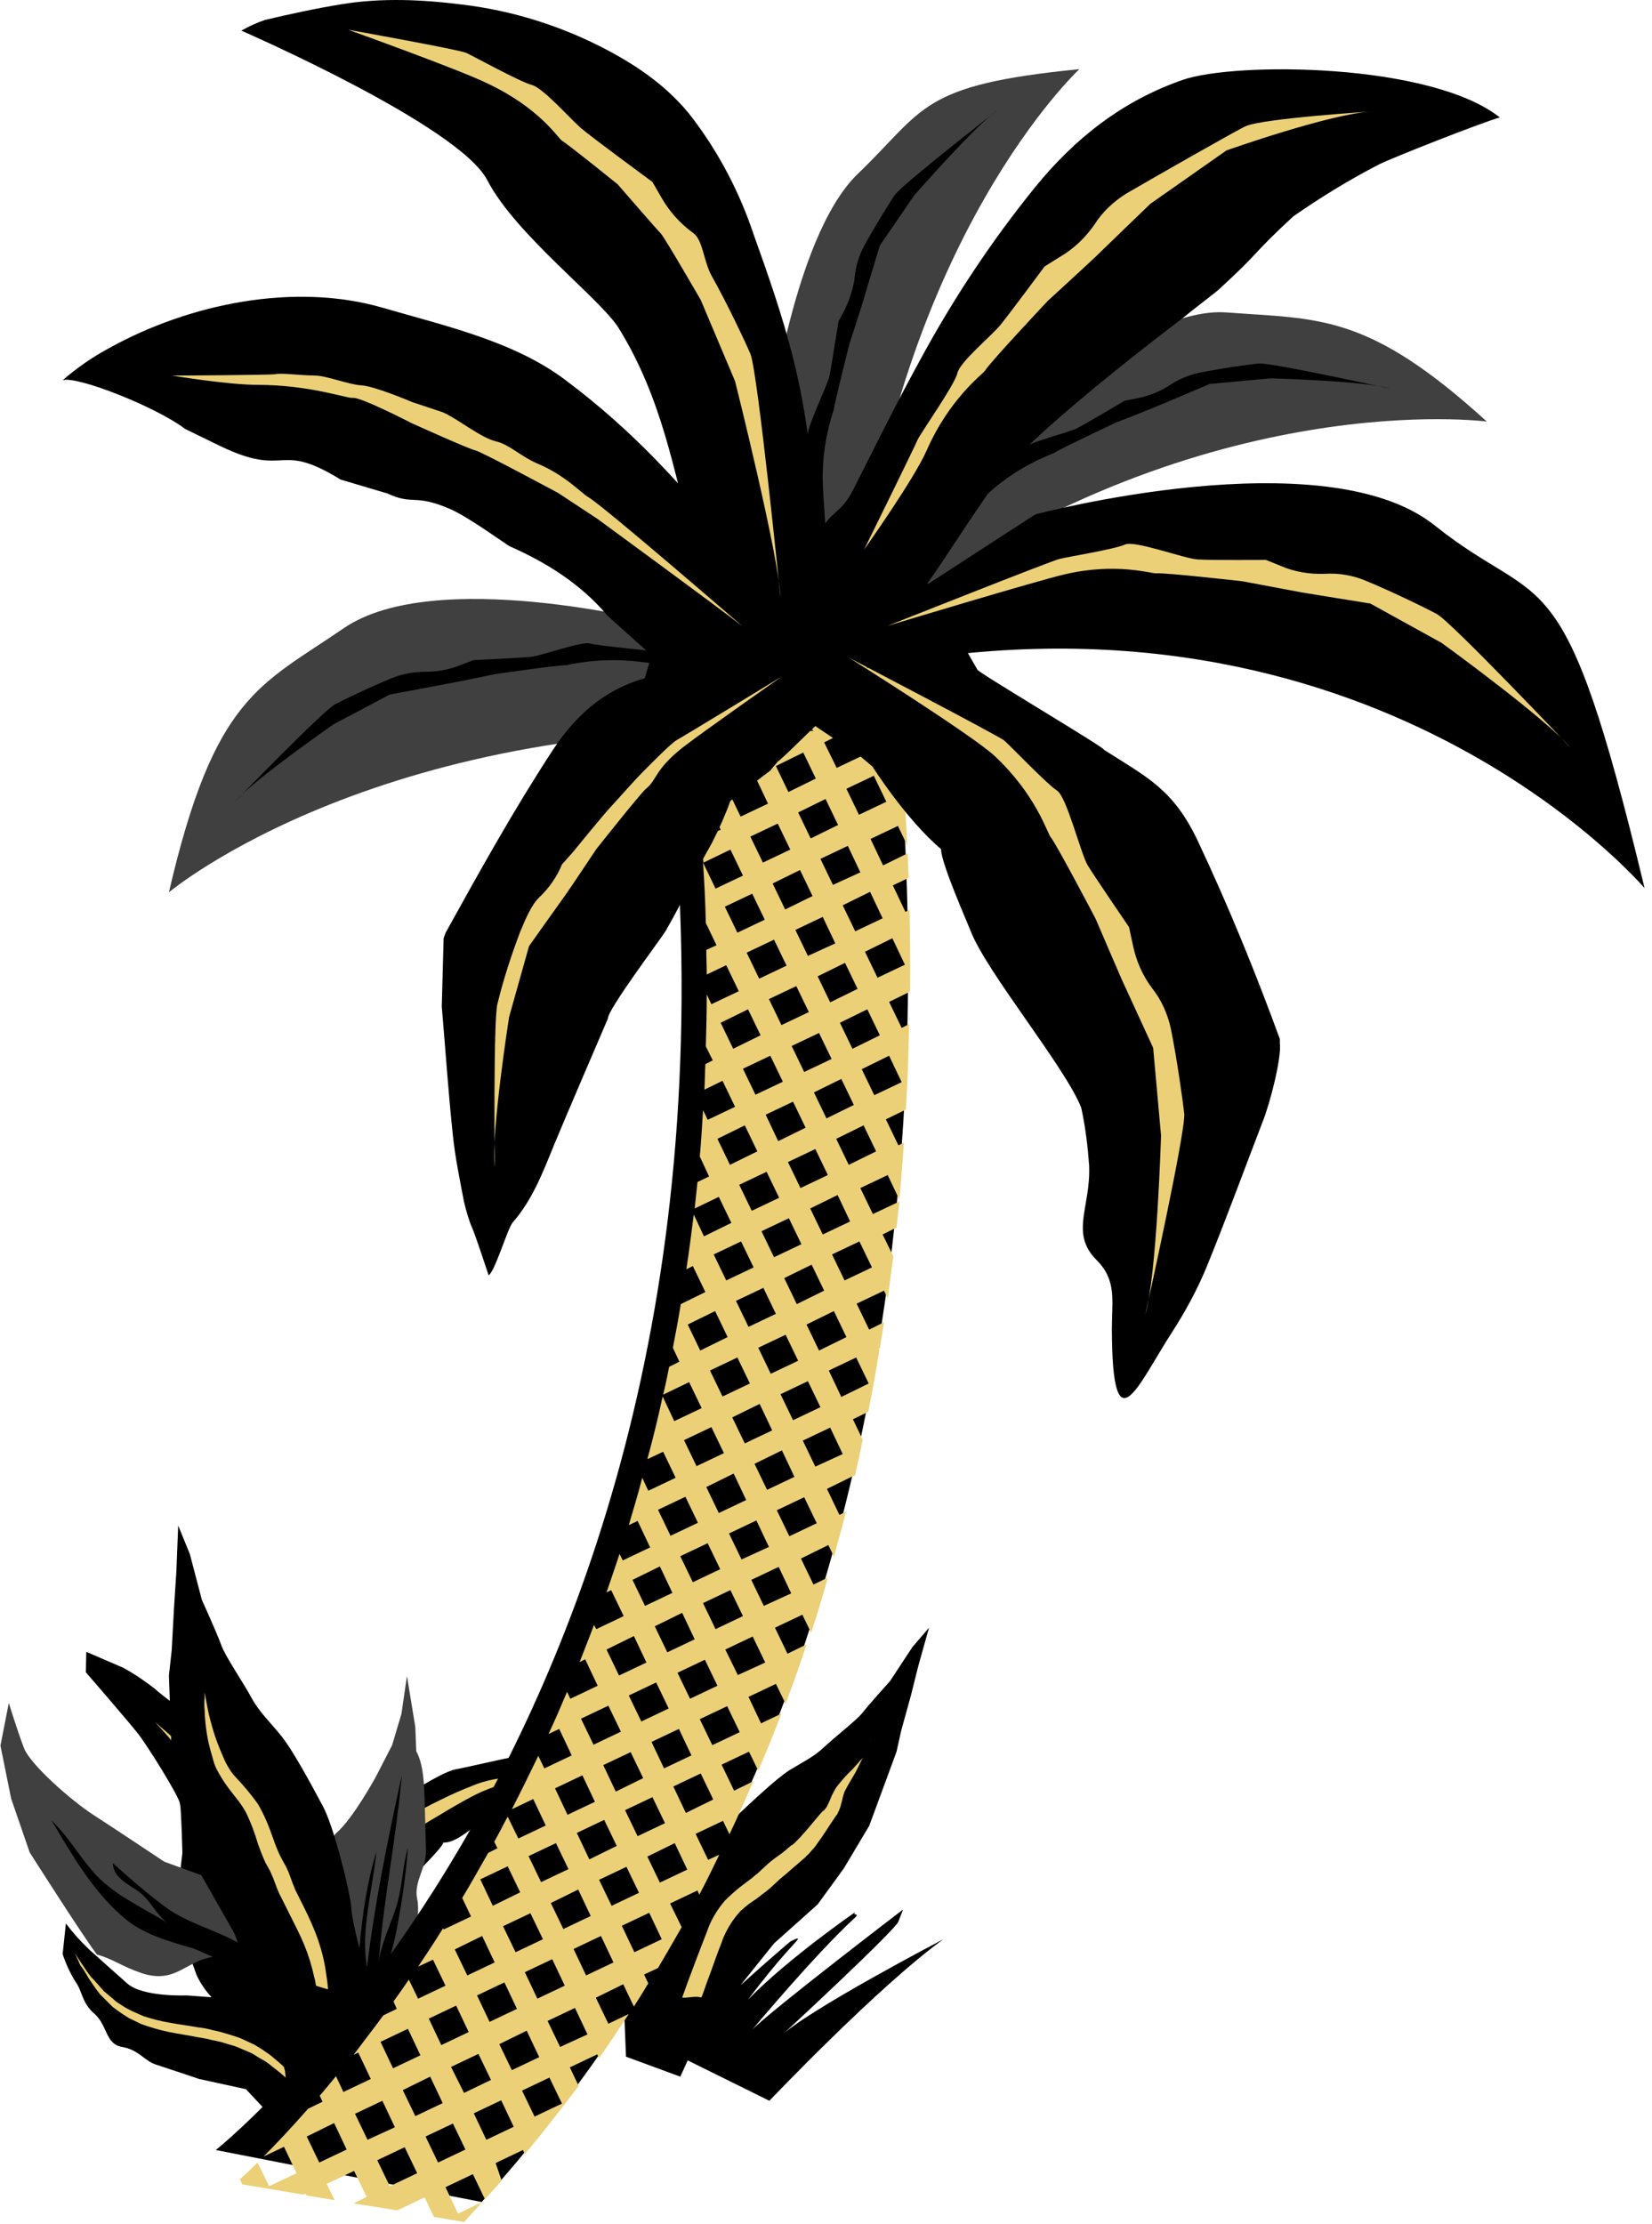 <svg xmlns="http://www.w3.org/2000/svg" width="356" height="479" viewBox="0 0 356 479">
    <g fill="none" fill-rule="evenodd">
        <g fill-rule="nonzero">
            <g>
                <path fill="#000" d="M113.2 378.097c-1.8-.1-11.3 2.3-15.1 3-3.8.7-15 8.6-17.1 9.4-2.1.8-5.7 7.4-5.7 7.4s-6.7 6.8-9 13.6c-1.6 4.8-.6 8.8.3 12-1.6-3.1-3.3-6.6-3.6-8-.4-2.8-.6-5.7-.6-8.6 0-2.6-.5-5.5-.4-7.7.1-2.2-.6-8.6-1.3-10.6-1.1-2.4-2.5-4.6-4.2-6.7-1.7-2.3-4.5-3.6-7.4-5.7-3-2.1-5.1-4.4-7.5-6.1-2.4-1.7-6.4-4.6-8.4-6.4-2.2-1.7-4.4-3.2-6.8-4.5l-7.9-3.4-.1 4.4s9.2 10.6 11.3 13.3c2.1 2.7 8.7 13.3 9 15 .3 1.7.5 10.7.5 10.7s-1.5 11.9-1.2 13.6c.3 1.7 2.8 8.6 4.3 12.7.8 1.7 1.9 3.3 3.2 4.7l-5.4-.4s-9.3.4-12.7-2.5c-3.4-3-5.5-4.9-8.3-7.4-1.8-1.7-3.5-3.6-5-5.6l-.7 6.6c.7 2.1 1.6 4.1 2.8 6 1.5 2.1 1.3 4.5 4.1 6.9 2.8 2.5 2.3 6.5 5.9 7.1 3.6.6 4.8 3 7.3 3.8 2.5.8 9.3 3.1 9.3 3.1l10.1 2.2 5.7 6.1 3.4 6.5h11.9l8.8.9 1.6-6.7 3.8-6.9 5.3-8.1s5.7-3.8 7.8-5c2.5-1.5 5.1-2.8 7.8-4 3.2-1.4 3.1-2.5 5-5.3 1.9-2.9 1.2-5 2.1-7.3.6-2 1-4 1.1-6.1l-2.1-5.8c-.9 2.2-2 4.3-3.3 6.3-1.9 2.9-3.4 5.2-5.8 8.7-2.4 3.5-11 5.3-11 5.3s-9 3-10.6 3.6c-.8.4-2.8 2.4-4.8 4.5l-.1-4 1.7-8.1c.7-5.1.4-11.5 3.3-15.8.5-.7 12-11.9 10.8-11.9 4.2.1 8-5.8 13-6.7 1.7-1.3 3.6-2.5 5.5-3.5 1.6-.7 5.5-.9 8-1.3l5-.8 6.8-3.3-12.1-2.3c0-.2-6.5-.8-8.3-.9z" transform="translate(-1202 -1051) translate(1202.1 1051)"/>
                <path fill="#EBD078" d="M19 426.097c.7 1 1.5 2.3 2.5 3.5l1.8 1.8.9.9 1.1.8c.8.6 1.6 1.1 2.4 1.6l2.7 1.3c2 .7 4 1.3 6 1.7 2 .4 4.1.7 6.1 1.1 1 .2 2 .3 3 .6 1 .2 2 .4 2.9.7.9.3 1.9.5 2.8.9l2.6 1.1c.9.4 1.6 1 2.4 1.4.8.4 1.5.9 2.2 1.5 1.3 1 2.6 2 3.8 3.2l3 3c.8 1 1.5 1.8 2.1 2.5l1.8 2.2-1.5-2.4c-.5-.8-1.1-1.7-1.8-2.8-.7-1.1-1.7-2.2-2.7-3.4-1.1-1.3-2.4-2.5-3.7-3.6-.7-.6-1.4-1.2-2.2-1.7-.8-.6-1.7-1.1-2.5-1.6l-2.8-1.3c-1-.4-2-.7-3-1-1-.3-2-.6-3.1-.8-1-.3-2.1-.5-3.1-.6-2.1-.4-4.1-.6-6.1-1-1.9-.3-3.8-.8-5.7-1.4l-2.5-1.1c-.8-.4-1.6-.8-2.3-1.3l-1.1-.7-.9-.8-1.8-1.5c-1-1.1-1.9-2.2-2.8-3.1-.7-.9-1.3-1.8-1.9-2.7l-1.6-2.4s.5.9 1.2 2.6c.7.9 1.3 1.9 1.8 2.8zM111.5 419.797c-.6.8-1.3 1.8-2 2.9-.7 1-1.8 2-2.8 3.1-1.1 1-2.3 2-3.5 2.9-1.3 1-2.7 1.9-4.1 2.7-1.5.8-3 1.7-4.5 2.5s-3.1 1.7-4.6 2.6c-.7.5-1.5.9-2.2 1.5l-2 1.6c-1.2 1.1-2.3 2.4-3.1 3.8-.8 1.2-1.4 2.6-1.8 4-.3 1.2-.5 2.4-.7 3.6-.1.4-.1.7-.1 1.1l.7-.4c0-.2.1-.4.2-.6.3-1 .6-2.2 1.1-3.3.5-1.3 1.2-2.4 2-3.5.9-1.2 1.9-2.3 3-3.3l1.9-1.4 2.1-1.3c1.4-.8 3-1.6 4.5-2.5 1.5-.8 3.1-1.7 4.6-2.6 1.5-.9 2.9-1.9 4.2-3 1.3-1 2.4-2.1 3.5-3.3 1-1.2 1.8-2.4 2.6-3.5s1.2-2.3 1.7-3.2c.5-.9.7-1.9 1-2.6.5-1.5.8-2.3.8-2.3l-1.2 2.1c-.3.7-.7 1.5-1.3 2.4zM76.2 453.497s-.2-1.5-.7-4.1c-.4-2.6-1-6.3-1.4-10.8-.6-5.1-.8-10.2-.6-15.3 0-2.7.6-5.4 1.8-7.9 1.3-2.7 2.5-5.4 3.8-8.1 1.2-2.6 2.7-5.1 4.4-7.4 1.7-2.2 3.7-4.1 5.9-5.7 2.2-1.6 4.6-2.8 6.8-4.2 2.2-1.3 4.3-2.5 6.3-3.5 1.8-.9 3.7-1.6 5.7-2.2 1.7-.5 3.3-1 4.6-1.2 2.6-.6 4.1-.8 4.1-.8-1.4-.1-2.8 0-4.2.1-1.3.1-2.9.3-4.8.6-2.1.3-4.2.8-6.1 1.6-2.3.9-4.6 1.9-6.8 3-2.5 1.2-5 2.5-7.3 4-2.6 1.7-4.9 3.7-6.8 6.2-1.9 2.5-3.5 5.2-4.8 8-1.2 2.9-2.5 5.3-3.7 8.3-.6 1.5-1 3-1.3 4.5-.1.4-.1.8-.2 1.2l-.1 1.1c0 .7-.1 1.5-.1 2.2.1 5.2.7 10.5 1.7 15.6.9 5.1 2.2 10 3.8 14.8zM42.5 382.597c1.4 2 2.6 4 3.7 6.1 1.2 2.4 2.3 4.8 3.2 7.3l.4.9.3 1c.2.7.3 1.3.4 2 .2 1.4.3 2.8.5 4.3.1 1.5.4 3.1.7 4.6.3 1.5.7 2.9 1.2 4.4.5 1.5 1 2.9 1.3 4.3l.5 2.1c.2.8.4 1.5.6 2.2 1 2.8 2.3 5.5 3.6 8.1.3.6.6 1.2.9 1.9l.4.9.3 1c.4 1.2.7 2.4 1.1 3.7.4 1.3.8 2.5 1.4 3.7.6 1.1 1.3 2.1 2 3.1 1.3 1.8 2.5 3.6 3.7 5 1 1.2 2.1 2.4 3.3 3.5.7.7 1.5 1.4 2.3 2l.1.1.1-.1-.1-.1c-.5-.5-1.2-1.3-2-2.3-1-1.2-1.9-2.5-2.8-3.8-1-1.5-2-3.3-3.1-5.3-.6-1-1.2-2-1.6-3-.4-1.1-.8-2.2-1-3.4-.3-1.2-.5-2.6-.9-4l-.3-1-.4-1c-.3-.7-.5-1.3-.8-2-1.1-2.6-2.5-5.2-3.3-7.8l-.6-2.1-.5-2.2c-.3-1.5-.9-3-1.3-4.4-.5-1.4-.9-2.8-1.2-4.2-.3-1.4-.5-2.8-.7-4.2-.2-1.5-.3-3-.7-4.5-.2-.7-.4-1.6-.6-2.2l-.3-1-.4-1.1c-1-2.6-2.3-5-3.7-7.4-1.3-2.1-2.7-4.1-4.2-6.1-1.3-1.6-2.7-3.2-4.1-4.7-1.3-1.3-2.5-2.4-3.5-3.3-1-.9-1.8-1.5-2.3-2l-.8-.7 2.8 3.1c2.2 2.7 4.4 5.6 6.4 8.6z" transform="translate(-1202 -1051) translate(1202.1 1051)"/>
                <path fill="#404040" d="M264.2 67.297c20 1.5 30.4.1 56.1 23.5 0 0-60-7.9-125.3 38.6v-9.2l14.1-22.2s35.1-32.2 55.1-30.7z" transform="translate(-1202 -1051) translate(1202.1 1051)"/>
                <path fill="#000" d="M193.5 413.897l1-2.6s-28.8 22-32.5 25.9c0 0 13.5-16.2 22.2-24.2 1.1-1-.9-.3.1-1.2 0 0-14.3 9.8-23.2 18.9 2.7-3.6 6-7.7 9-11 1.5-1.7 3-3 .1-1.5 0 0-5.1 4.3-10.7 9.4l.7-.9 6.5-8.1 9.4-8.4 5.6-7.7 5.5-9.2 3.4-9.2 2.5-6.8 1-4.5 2.1-7.6 1.6-6.4 2.3-8.2-3.6 4.2-4.8 7.3s-4.7 5.2-6 6.9c-1.3 1.6-6.2 5.4-8.3 7.4-2.1 2-4.6 3.2-7.4 4.9-2.8 1.8-8.1 6.8-11.3 9.8-3.2 3 0 0-2.7 1.8s-7.2 12-8.1 14.5c-.9 2.5-5.5 9.2-5.5 9.2l-8.2 11.5.6 14.9 11.7 4.3 1.6-3.5 17.6 8.7s23.5-24.7 37.5-34.8c0 0-29.5 15.4-35.2 21 0 .1 24.9-23 25.5-24.8z" transform="translate(-1202 -1051) translate(1202.1 1051)"/>
                <path fill="#EBD078" d="M151.3 431.197c.8-1.7 4.3-11.7 5-13.3.8-1.9 2-3.7 3.5-5.3.8-.7 1.6-1.4 2.5-2 1-.7 2-1.4 3.1-2.3.5-.4 1.1-.9 1.6-1.4l1.4-1.3c1-.9 1.8-1.5 2.7-2.3.9-.8 1.9-1.6 2.9-2.6.3-.2.4-.4.8-.7l.6-.7c.4-.5.9-1.1 1.2-1.6 1.5-2.1 2.6-4 3.8-5.6l.1-.2.1-.1.1-.2.2-.3c.2-.3.4-.7.5-1.1.2-.6.4-1.1.5-1.7.1-.8.4-1.7.7-2.5.8-1.5 1.7-3 2.4-4.3.7-1.2 1.3-2.4 1.8-3.7.3-.8.6-1.7.7-2.5l.1-.9-.5.8c-.4.7-.9 1.4-1.4 2.1-.7.8-1.5 1.8-2.6 2.9-1.3 1.3-2.4 2.6-3.5 4-1.3 2-1.7 4.2-2.7 5-1.6 1.7-3 3.6-4.4 5.2l-1.1 1.1-.6.6-.6.5c-.8.7-1.8 1.4-2.7 2.1-1 .7-2.2 1.7-3.1 2.5l-1.4 1.3c-.4.3-.8.7-1.3 1.1-.9.7-1.9 1.4-2.9 2.2-1.2.9-2.2 1.8-3.2 2.9-1.8 2.1-3.1 4.4-4 7-.5 1.4-5.1 13.5-5.5 14.8 1.2 1 3.9-.5 5.2.5z" transform="translate(-1202 -1051) translate(1202.1 1051)"/>
                <path fill="#000" d="M151.3 431.197l.7.3c.2-.5.6-1.4 1-2.6.7-1.8 1.5-4.2 2.3-6.3.4-1 .7-2 1-2.8.3-.8.5-1.4.6-1.6.8-1.9 1.9-3.6 3.3-5.1l-.5-.5.5.5c.8-.7 1.6-1.3 2.4-2l-.4-.6.4.6c1-.7 2-1.5 3.1-2.3.5-.4 1.1-.9 1.6-1.4l-.5-.5.5.5 1.4-1.3c1-.9 1.7-1.5 2.6-2.3.9-.8 1.9-1.6 3-2.6l-.5-.5.5.5c.2-.2.5-.4.8-.8l.6-.7c.4-.5.9-1.1 1.3-1.6l-.6-.4.6.4c1.6-2.1 2.6-4.1 3.8-5.6l-.6-.4.6.4.1-.2.1-.1.1-.2.2-.4c.2-.3.4-.7.5-1.1l.6-1.8c.1-.8.4-1.6.6-2.3l-.7-.2.6.3c.7-1.5 1.7-2.9 2.4-4.3l-.6-.3.6.4c.7-1.2 1.3-2.5 1.8-3.8.3-.9.6-1.8.7-2.7l.1-.9-1.3-.5-.5.8c-.4.7-.8 1.4-1.3 2-.6.8-1.5 1.8-2.5 2.9l.5.5-.5-.5c-1.3 1.3-2.5 2.6-3.6 4.1-.7 1.1-1.2 2.2-1.6 3.1-.2.4-.4.8-.5 1.1-.2.3-.3.5-.5.6-1.6 1.7-3 3.6-4.5 5.2-.4.4-.6.7-1.1 1.1l.5.5-.5-.5-.6.6-.5.5c-.8.7-1.7 1.4-2.7 2.1-1 .7-2.2 1.7-3.1 2.5l.5.5-.5-.5-1.4 1.3c-.3.3-.8.7-1.2 1l.5.6-.4-.6c-.9.7-1.9 1.4-2.9 2.2-1.2.9-2.3 1.9-3.3 2.9-1.8 2.1-3.2 4.6-4.1 7.2l.7.2-.7-.3c-.3.7-1.5 4.1-2.8 7.4-.6 1.7-1.3 3.4-1.8 4.7-.2.7-.5 1.3-.6 1.7-.2.5-.3.8-.3 1l-.1.5.4.3c.6.4 1.2.5 1.8.5.9 0 1.9-.2 2.6-.2.4 0 .7.1.9.2l.7.5.4-.8-.7-.1.4-.6c-.5-.4-1.2-.5-1.8-.5-.9 0-1.9.2-2.6.2-.4 0-.8-.1-.9-.2l-.4.6.7.2c0-.1.1-.4.3-.9 1.1-3.2 4.7-12.6 5.2-13.8.8-2.5 2.2-4.8 3.9-6.8l-.5-.5.5.5c1-1 2-1.9 3.1-2.8 1-.8 2-1.5 2.9-2.2.4-.4.9-.7 1.3-1.1l-.5-.5.5.5 1.4-1.3c.8-.8 2-1.7 3-2.4s1.9-1.5 2.7-2.2l-.5-.5.5.6.6-.5.7-.7c.4-.4.7-.7 1.1-1.2l-.5-.5.5.5c1.5-1.6 2.9-3.5 4.4-5.1l-.5-.5.5.6c.3-.3.6-.6.8-1 .3-.6.6-1.2.9-2 .3-.7.7-1.4 1.1-2.1l-.6-.4.6.4c1.1-1.4 2.2-2.7 3.5-3.9 1-1.1 1.9-2.1 2.6-3 .5-.7 1-1.4 1.5-2.2l-.6-.4.6.4.5-.8-.6-.4-.7-.1-.1.9.7.1-.7-.1c-.1.8-.4 1.6-.7 2.4-.5 1.2-1.1 2.4-1.7 3.6-.7 1.3-1.7 2.8-2.5 4.4-.3.8-.5 1.7-.7 2.6l.7.1-.7-.2c-.1.5-.3 1.1-.5 1.6l.7.3-.7-.3c-.2.3-.3.7-.5 1l.6.3-.6-.4-.2.3-.1.1-.1.2c-1.2 1.7-2.3 3.6-3.8 5.6-.3.5-.8 1.1-1.2 1.5l-.6.7.5.5-.5-.5c-.3.3-.5.4-.7.7-1 .9-2 1.7-2.9 2.5-.9.8-1.6 1.4-2.7 2.3l-1.4 1.3c-.5.5-1 .9-1.5 1.3-1.1.8-2 1.6-3 2.2-.9.6-1.7 1.3-2.5 2-1.5 1.6-2.7 3.5-3.6 5.5-.2.4-.5 1.4-1 2.6-.7 1.8-1.5 4.2-2.3 6.3-.4 1-.7 2-1 2.8-.3.8-.5 1.4-.7 1.7l.4.7.4-.6-.4.6z" transform="translate(-1202 -1051) translate(1202.1 1051)"/>
                <path fill="#404040" d="M74.3 406.597s-5.4-8.6-1.9-11.8c3.6-3.1 8.5-12.1 8.5-12.1l3.5-6.8 2-6.7 1.2-8.2 1.8 11 .2 5.2c1.6 2.9 1.7 7.4 1.8 10.3l.3 11.1c.1 3.7-2.7 6.8-1.9 10.4.8 3.7-1.1 10.4-1.1 10.4l-4.2 11.9-8.1-1.5v-1.1c.7-2.2-2.1-22.1-2.1-22.1zm-68-7.6s11.9 18.7 14.5 22c3.6 1 5 2.4 9.6 4 8.8 2.9 10.2-5 19.4-3.4 2.7.4 5.4 1.1 7.9 2l-5.5-12.3-7-6.7-9.9-3.6s-10.5-7-15.3-10.1c-4.8-3.1-13.5-10.8-14.9-14.3-1.4-3.6-3.3-9.8-3.3-9.8l-1.8 9.2 2.3 11.4 4 11.6z" transform="translate(-1202 -1051) translate(1202.1 1051)"/>
                <path fill="#000" d="M85.3 410.697c-1.2 3.8-3.4 8.2-3.8 12.1 1-13.5 3.8-26.8 5-40.5-3 13.8-5.8 27.3-7.5 41.3-1.5-7.4 1.3-17.1 2-24.7-3.9 12.6-4 27.3-5 40.6l3.5-1.7c1.5-8 4.7-15.3 6.1-23.3 1-5.5 1.8-10.8 2.2-16.5-1.2 4.1-1.2 8.6-2.5 12.7zM24.2 401.297c.2 3.6 4 4.7 6.3 6.7 2.1 1.9 3.2 4.5 5.4 6.1-5.5-3.3-11.9-6.2-16-11-3.2-3.7-5.3-7.5-8.9-11 4.3 7.2 8.7 15 15.4 20.8 4.2 3.7 9.7 5.2 14.9 6.7 2.9.9 12 6.4 12.3 1.5l.4-.7c-4.8-4.1-12.9-5.5-18.4-9.6-3.7-2.7-7.7-6.2-11.4-9.5z" transform="translate(-1202 -1051) translate(1202.1 1051)"/>
                <path fill="#000" d="M69.4 388.897c-2.4-4.5-6.5-12.1-8.9-15-2.4-3-4.8-5.2-6.4-8.2-1.6-3-5.7-9-6.5-11.3-.8-2.3-4.2-9.8-4.2-9.8l-2.6-9.9-2.5-6.1-.4 10-.5 7.7-.5 9.2-.6 5.4.3 8.4.4 11.5 2.7 12.2 3.4 10.6 7.3 12.8 4.2 11.4 5 12.1 1.7 6.1 1.1 9.9 14.6-.5 1.6-22.3-.3-10s-2.6-9.1-2.7-12.2c-.2-3.1-3.7-17.5-6.2-22z" transform="translate(-1202 -1051) translate(1202.1 1051)"/>
                <path fill="#EBD078" d="M45.6 378.197c-1-3.2-1.5-6.5-1.6-9.8-.1-.9-.1-1.8 0-2.8v-1s.1.3.2 1 .3 1.5.5 2.7c.7 3.2 1.6 6.2 2.9 9.2.4.9.8 2 1.3 2.8.5.9 1.1 1.8 1.8 2.5 1.7 1.8 3.3 3.7 4.8 5.8 1.4 2.4 2.4 4.9 3.3 7.5.4 1.2.9 2.4 1.4 3.5l.9 1.7c.4.6.7 1.3 1 2l.7 1.9c.2.6.5 1.2.7 1.8l1.8 3.6c1.2 2.4 2.3 4.8 3.2 7.4.8 2.4 1.4 4.8 1.7 7.3.2 1.1.3 2.1.4 3.2-1-.3-1.8-.5-2.6-.8-.1-.6-.2-1.2-.4-1.9-.5-2.3-1.2-4.6-2.1-6.8-.9-2.2-2.1-4.5-3.3-6.9l-1.8-3.6c-.3-.5-.6-1.3-.9-2l-.7-1.9c-.2-.5-.5-1.1-.7-1.6l-1-1.8c-.6-1.3-1.1-2.6-1.6-4-.7-2.4-1.6-4.8-2.7-7-1.1-2-2.8-3.8-4.2-5.8-.7-1-1.3-2-1.9-3.1-.6-1.1-.8-2-1.1-3.1z" transform="translate(-1202 -1051) translate(1202.1 1051)"/>
                <path fill="#000" d="M185.9 137.297h-45.3c35.6 223-94.2 325.8-94.2 325.8l57.3 11.2c109.2-120.5 93.1-284.2 88-334.8l-5.8-2.2" transform="translate(-1202 -1051) translate(1202.1 1051)"/>
                <path fill="#EBD078" d="M106.7 465.897l5.9-2.8.4.9c4-4.8 7.9-9.8 11.6-14.7l-1.9-4 5.9-2.8.4.8c2.2-3.1 4.3-6.3 6.4-9.5l-4.4 2.1-2.7-5.6 5.9-2.9 2.3 4.8c1.1-1.7 2.1-3.3 3.1-5l-.9-1.9 3-1.4c1.7-2.9 3.4-5.8 5.1-8.8l-2.5-5.1 5.9-2.8.4.9c1.5-2.8 2.9-5.7 4.3-8.6l-2.4 1.1-2.7-5.6 5.9-2.8 1.4 2.9c1.8-3.8 3.5-7.6 5.1-11.4l-4.1 2-2.7-5.6 5.9-2.8 2 4.1c.9-2.1 1.7-4.1 2.6-6.2.8-2 1.6-4.1 2.4-6.1l-4.4 2.1-2.7-5.7 5.9-2.8 2.1 4.3c1.6-4.3 3.1-8.5 4.5-12.8l-4.1 2-2.7-5.6 5.9-2.8 1.9 3.9c1.3-4 2.5-7.9 3.6-11.9l-3.1 1.5-2.7-5.6 5.9-2.9 1.2 2.5c.9-3.2 1.8-6.5 2.6-9.7l-1.4.7-2.7-5.6 5.9-2.9.1.2c.6-2.6 1.2-5.3 1.7-7.9l-2.1-4.4 3.3-1.6c.9-4.5 1.7-8.9 2.4-13.3l-.1-.3.2-.1c.3-1.9.6-3.8.9-5.6l-3.2 1.6-2.7-5.6 5.9-2.8.8 1.7c.4-3.1.8-6.1 1.2-9.1l-2.3-4.7 3-1.5c.2-1.9.4-3.8.6-5.6l-5.7 2.7-2.7-5.6 5.9-2.8 2.5 5.3c.4-4.2.7-8.3 1-12.3l-1.2.6-2.7-5.6 4.3-2.1c.4-6.3.6-12.4.7-18.4l-1.6.8-2.7-5.6 4.5-2.2c.1-6.1 0-12-.1-17.6l-.9.4-2.7-5.7 3.4-1.6c-.1-1.8-.1-3.5-.2-5.3l-5.3 2.6-2.7-5.7 5.9-2.8 2 4.2c-.2-4.6-.5-9-.8-13.1l-1.6-3.3 1.3-.6c-.1-1.8-.3-3.5-.4-5.2l-3 1.4-2.7-5.7 5-2.4c-.5-5.6-1.1-10.4-1.6-14.5-.3-2.1-3-4-7.1-5.7l2.6 5.5-5.9 2.9-2.7-5.7 5.7-2.8c-1.9-.8-4.1-1.5-6.5-2.2l-1.3.6-.5-1.1c-2-.5-4.1-1.1-6.3-1.5l2.3 4.8-5.9 2.8-2.7-5.6 4.9-2.3c-4.4-.9-8.9-1.7-12.8-2.4l1.4 2.8-5.9 2.8-2.7-5.6 1.8-.9c-3.9-.5-6.4-.8-6.4-.8.4 2 .8 4 1.1 6l1.7 3.5-1 .5c.3 1.6.5 3.1.8 4.7l2.3-1.1 2.7 5.6-4 1.9c.3 1.7.5 3.3.7 5l5.3-2.6 2.7 5.6-5.9 2.8-1.9-4c.7 5.2 1.3 10.3 1.8 15.4l.4.8-.3.1c.2 1.8.4 3.7.5 5.5l2-.9 2.7 5.6-4.1 2c.1 1.7.2 3.4.4 5.1l5.8-2.8 2.7 5.6-5.9 2.8-2.7-5.6c.3 4.4.5 8.7.6 13l2.3 4.8-2.2 1c0 1.8.1 3.6.1 5.3l4.2-2 2.7 5.6-5.9 2.8-1-2.1c0 3.8-.1 7.5-.2 11.2l1.5 3-1.6.8c-.1 1.8-.1 3.7-.2 5.5l3.9-1.9 2.7 5.6-5.9 2.8-1-2.1c-.2 3.4-.4 6.7-.7 10l2 4.3-2.5 1.2-.6 5.7 5.2-2.5 2.7 5.6-5.9 2.9-2.2-4.7c-.5 4-1 7.9-1.6 11.8l1.4-.7 2.7 5.6-5.3 2.6c-.5 3.2-1.1 6.3-1.7 9.4l1.4 3-2.2 1.1c-.4 2-.8 4-1.3 6l5.6-2.7 2.7 5.6-5.9 2.8-2.5-5.3c-1 4.6-2.1 9.1-3.3 13.5l3.4-1.6 2.7 5.6-5.9 2.8-1.3-2.8c-.9 3.5-1.9 6.8-2.9 10.2l1.9-.9 2.7 5.7-5.9 2.8-.7-1.4c-.9 2.8-1.9 5.6-2.8 8.3l1-.5 2.7 5.6-5.9 2.8-.5-.9c-1 2.7-2.1 5.4-3.1 8l1.2-.6 2.7 5.7-5.9 2.8-.7-1.5c-1.3 3.1-2.6 6.1-4 9.1l2.3-1.1 2.7 5.7-5.9 2.8-1.3-2.7c-1.9 3.9-3.8 7.8-5.7 11.5l4.6-2.2 2.7 5.7-5.9 2.8-2.3-4.7c-1 1.8-1.9 3.7-2.9 5.4l.7 1.4-2 1c-1.9 3.3-3.7 6.6-5.6 9.7l1.9 4-5.9 2.8-.1-.3c-1.8 2.9-3.6 5.6-5.4 8.3l3.2-1.5 2.7 5.6-5.9 2.8-2-4.1c-1.1 1.6-2.2 3.2-3.3 4.7l.7 1.6-2.9 1.4c-2.2 3-4.4 5.8-6.4 8.5l1-.5 2.7 5.7-5.9 2.8-1.6-3.4c-1.2 1.5-2.4 2.9-3.5 4.2l.6 1.3-3.1 1.5c-3.8 4.3-7.1 7.8-9.6 10.3l4.4-2.1 2.7 5.7-5.9 2.8-2.5-5.1c-1.7 1.7-3 2.9-3.8 3.6l.5 1.1 13.2 2.2.5-.2.2.4 6 1-1.7-3.5 5.9-2.8 2.7 5.6-2.8 1.4 9.4 1.5 5.9-2.8 2 4.2 6.5 1.1c1.3-1.4 2.6-2.8 3.9-4.3l-5.2 2.5-2.7-5.7 5.9-2.8 2.6 5.4c1.2-1.3 2.4-2.7 3.6-4l-1.3-3.8zm8.4-10l-2.7-5.6 5.9-2.8 2.7 5.6-5.9 2.8zm-9.7-20.4l-2.7-5.7 5.9-2.8 2.7 5.7-5.9 2.8zm.3 12.5l-5.8 2.8-2.8-5.6 5.9-2.8 2.7 5.6zm67.3-285.9l2.7 5.6-5.9 2.9-2.7-5.6 5.9-2.9zm-8-1.5l-2.7-5.6 5.9-2.8 2.7 5.7-5.9 2.7zm12.8 11.5l2.7 5.6-5.9 2.9-2.7-5.6 5.9-2.9zm-.3-12.2l5.9-2.9 2.7 5.6-5.9 2.8-2.7-5.5zm-40.2 235.6l-2.7-5.6 5.9-2.8 2.7 5.6-5.9 2.8zm.3 12.2l-5.9 2.8-2.7-5.6 5.9-2.8 2.7 5.6zm5.4-26.8l-2.7-5.7 5.9-2.8 2.7 5.7-5.9 2.8zm5.6-15l-2.7-5.6 5.9-2.8 2.7 5.6-5.9 2.8zm5.5-15l-2.7-5.6 5.9-2.8 2.7 5.6-5.9 2.8zm5.6-15l-2.7-5.6 5.9-2.8 2.7 5.7-5.9 2.7zm5.5-15l-2.7-5.6 5.9-2.9 2.7 5.7-5.9 2.8zm5.6-15l-2.7-5.6 5.9-2.8 2.7 5.6-5.9 2.8zm-4.8-10l-2.7-5.6 5.9-2.8 2.7 5.6-5.9 2.8zm10.4-5l-2.7-5.6 5.9-2.9 2.7 5.6-5.9 2.9zm-4.8-10l-2.7-5.6 5.9-2.9 2.7 5.6-5.9 2.9zm5.6-15l-2.7-5.6 5.9-2.9 2.7 5.7-5.9 2.8zm-4.8-10l-2.7-5.6 5.9-2.8 2.7 5.6-5.9 2.8zm5.6-15l-2.7-5.6 5.9-2.9 2.7 5.6-5.9 2.9zm-4.8-10l-2.7-5.6 5.9-2.8 2.7 5.6-5.9 2.8zm10.4-5l-2.7-5.6 5.9-2.9 2.7 5.6-5.9 2.9zm-4.8-10l-2.7-5.6 5.9-2.9 2.7 5.6-5.9 2.9zm-4.8-10l-2.7-5.6 5.9-2.8 2.7 5.7-5.9 2.7zm5.4-15.3l-2.7-5.6 5.9-2.8 2.7 5.7-5.9 2.7zm-11.9-13.2l2.7 5.6-5.9 2.8-2.7-5.6 5.9-2.8zm4.8 10l2.7 5.6-5.9 2.9-2.7-5.6 5.9-2.9zm-5.6 15l2.7 5.6-5.9 2.8-2.7-5.6 5.9-2.8zm4.8 10l2.7 5.6-5.9 2.8-2.7-5.6 5.9-2.8zm-5.6 15l2.7 5.6-5.9 2.8-2.7-5.6 5.9-2.8zm4.9 9.9l2.7 5.6-5.9 2.9-2.7-5.7 5.9-2.8zm-5.7 15.1l2.7 5.6-5.9 2.8-2.7-5.6 5.9-2.8zm4.8 10l2.7 5.6-5.9 2.8-2.7-5.6 5.9-2.8zm-5.5 15l2.7 5.6-5.9 2.8-2.7-5.6 5.9-2.8zm-5.6 15l2.7 5.6-5.9 2.8-2.7-5.6 5.9-2.8zm4.8 10l2.7 5.7-5.9 2.8-2.7-5.6 5.9-2.9zm-5.6 15l2.7 5.7-5.9 2.8-2.7-5.6 5.9-2.9zm-5.6 15l2.7 5.6-5.9 2.8-2.7-5.6 5.9-2.8zm-5.5 15l2.7 5.7-5.9 2.8-2.7-5.6 5.9-2.9zm-5.6 15l2.7 5.6-5.9 2.8-2.7-5.6 5.9-2.8zm-5.5 15l2.7 5.6-5.9 2.9-2.7-5.7 5.9-2.8zm-5.7 14.6l2.7 5.6-5.9 2.9-2.7-5.7 5.9-2.8zm-5.6 15l2.7 5.7-5.9 2.8-2.7-5.6 5.9-2.9zm-5.6 15l2.7 5.7-5.9 2.8-2.7-5.7 5.9-2.8zm-7.9-1.5l-2.7-5.6 5.9-2.8 2.7 5.6-5.9 2.8zm2.4 16.9l2.7 5.7-5.9 2.8-2.7-5.6 5.9-2.9zm7.2 3.5l-2.7-5.6 5.9-2.8 2.7 5.7-5.9 2.7zm5.6-15.4l-2.7-5.7 5.9-2.8 2.7 5.7-5.9 2.8zm10.4-5l-2.7-5.7 5.9-2.8 2.7 5.7-5.9 2.8zm5.5-15l-2.7-5.6 5.9-2.9 2.7 5.7-5.9 2.8zm5.6-15l-2.7-5.7 5.9-2.8 2.7 5.6-5.9 2.9zm5.7-14.6l-2.7-5.6 5.9-2.8 2.7 5.6-5.9 2.8zm5.5-15.1l-2.7-5.5 5.9-2.8 2.7 5.6-5.9 2.7zm5.6-14.9l-2.7-5.6 5.9-2.8 2.7 5.7-5.9 2.7zm5.5-15l-2.7-5.6 5.9-2.8 2.7 5.6-5.9 2.8zm5.6-15l-2.7-5.6 5.9-2.8 2.7 5.7-5.9 2.7zm8.8-23.5l2.7 5.6-5.9 2.9-2.7-5.7 5.9-2.8zm.7-25l2.7 5.6-5.9 2.8-2.7-5.6 5.9-2.8zm-2.3-16.5l-2.7-5.6 5.9-2.9 2.7 5.6-5.9 2.9zm8.7-23.5l2.7 5.7-5.9 2.8-2.7-5.6 5.9-2.9zm.7-25.3l2.7 5.7-5.9 2.8-2.7-5.6 5.9-2.9zm-4.8-10l2.7 5.7-5.9 2.8-2.7-5.6 5.9-2.9zm.8-25l2.7 5.6-5.9 2.8-2.7-5.6 5.9-2.8zm.8-25l2.7 5.6-5.9 2.8-2.7-5.7 5.9-2.7zm-10.4 4.9l2.7 5.6-5.9 2.9-2.7-5.7 5.9-2.8zm-4.8-9.9l2.7 5.6-5.9 2.8-2.7-5.7 5.9-2.7zm-10.4 5l2.7 5.6-5.9 2.9-2.7-5.6 5.9-2.9zm-8-1.5l-2.7-5.6 5.9-2.8 2.7 5.6-5.9 2.8zm-.7 25l-2.7-5.6 5.9-2.8 2.7 5.7-5.9 2.7zm4.8 10.3l-2.7-5.6 5.9-2.9 2.7 5.7-5.9 2.8zm-.7 25l-2.7-5.6 5.9-2.8 2.7 5.6-5.9 2.8zm-.9 25l-2.7-5.6 5.9-2.9 2.7 5.6-5.9 2.9zm-.7 25l-2.7-5.6 5.9-2.9 2.7 5.6-5.9 2.9zm2.4 16.5l2.7 5.6-5.9 2.8-2.7-5.6 5.9-2.8zm-8.8 23.5l-2.7-5.6 5.9-2.9 2.7 5.6-5.9 2.9zm2.4 16.5l2.7 5.6-5.9 2.8-2.7-5.6 5.9-2.8zm-5.6 15l2.7 5.6-5.9 2.8-2.7-5.6 5.9-2.8zm-5.5 15l2.7 5.7-5.9 2.8-2.7-5.6 5.9-2.9zm-5.6 15l2.7 5.7-5.9 2.8-2.7-5.6 5.9-2.9zm-5.5 15l2.7 5.6-5.9 2.8-2.7-5.6 5.9-2.8zm-5.6 15l2.7 5.7-5.9 2.8-2.7-5.7 5.9-2.8zm-5.7 14.6l2.7 5.6-5.9 2.8-2.7-5.6 5.9-2.8zm-10.4 5l2.7 5.6-5.9 2.9-2.7-5.7 5.9-2.8zm-5.5 15l2.7 5.7-5.9 2.8-2.7-5.6 5.9-2.9zm-5.6 15l2.7 5.7-5.9 2.8-2.7-5.7 5.9-2.8zm-2.9 21l-5.9 2.8-2.7-5.6 5.9-2.9 2.7 5.7zm-7.5-16l2.7 5.7-5.9 2.8-2.7-5.7 5.9-2.8zm-19.1 28.8l-2.7-5.6 5.9-2.9 2.7 5.7-5.9 2.8zm10.4-4.9l-2.7-5.6 5.9-2.8 2.7 5.7-5.9 2.7zm4.8 10l-2.7-5.6 5.9-2.8 2.7 5.6-5.9 2.8zm10.4-5.1l-2.7-5.6 5.9-2.8 2.7 5.6-5.9 2.8zm7.7-10.6l5.9-2.8 2.7 5.7-5.9 2.8-2.7-5.7z" transform="translate(-1202 -1051) translate(1202.1 1051)"/>
                <path fill="#404040" d="M184.8 37.397c14.5-13.9 13.1-19.1 47.7-22.5 0 0-38.7 35.9-47.8 115.5l-6.8-6.2-12.7-29.2c-.1 0 5.1-43.7 19.6-57.6zM74 135.297c-18.1 12.4-27.9 14.6-37.7 56.9 0 0 46.4-39 138.9-34.7l-5.9-9.7-27.8-13.7s-47.9-12.2-67.5 1.2z" transform="translate(-1202 -1051) translate(1202.1 1051)"/>
                <path fill="#000" d="M158 118.197c-11.4-14.1-21.8-25.5-36.2-36.3-11.1-8.4-26-11.7-39.4-15.6-18.9-5.5-41.6-1-59.2 8.8-3.5 1.9-6.8 4.2-9.8 6.8 3-1 20.1 5.7 26.4 10.5l7.6 3.7c14.6 7 12.1-1.3 25.9 7.2l10.1 3c5.6 2.6 5.7 0 13.4 3.3 4.2 1.8 12.6 8 13 8.1 7.7 3.4 15.2 8 21 14.9.1.2 24.1 21.5 24.2 21.6m-26.3 25.5h.4c2.1-4.4 6.1-8 8.1-12.4.2 3.5.5 7.4.1 10.5 4.1-1.7 8.6-3.2 12.6-4.9-1.1 2.7-2 5.1-2.9 7.4l19-14.4c0-.2 1.3-1.5 1.5-1.9.1.3 8-7.6 8.1-7.6l9.8 6.6 2.5 2.1s7.3 11.5 14.8 17.8c-.1 2.8 5.7 15.9 6.4 17.7 3.4 8.8 20.4 29.3 23.8 38 .9 4.1 1.4 8.3 1.7 12.4.4 9-4.2 14.6 1.6 20.4 4.4 4.4 3.3 8.7 3.3 14.9.1 26.2 5.6 12 13 .6 2.9-4.5 5.5-9.3 7.5-14.2 4.2-10.3 8-20.7 12-31.1 1.5-3.7 4.1-13.6 3.7-16.9v-.9c-5.3-14.5-11.1-28.7-17.7-42.7-5.3-11.2-11-13.7-20.2-19.6.8-.1-28.1-17.2-27.3-17.3l-10.7-18.6c4.7-6.6 13.4-20.7 18-25.8 10-11 37-31.3 37-31.3 1.4-1.2 7.3-5.7 7.7-6.1 9.5-8.7 6.7-7.1 16.1-15.8 5.9-4.1 12.1-7.9 18.5-11.2 3.5-1.7 22.1-9 26-10.1-14.9-11.8-57.1-12-68.3-8.1-13 4.5-23.3 12.6-31.9 23.2-9.4 11.6-17.6 24-24.7 37.1-5 9.1-9.6 18.4-14.3 27.7-3 6-4.9 4.3-7.9 10.5-.4-4.4-.7-8.6-1-12.9-1.8-20.5-5.8-33.1-12.8-52.6-3-8.9-7.4-17.3-13.1-24.8-5-6.5-11.5-11-18.5-14.7-9.7-5.1-20.2-8.4-31-9.7-8.7-1.1-17.4-1.5-26-.1-5.6.9-11.1 2.1-16.6 3.4-1.8.6-3.5 1.4-5.1 2.3 0 0 46.9 20.4 53 32.2 6.1 11.8 24.6 25.7 28.4 32 9.5 15.4 11.8 31.4 15.3 42.9" transform="translate(-1202 -1051) translate(1202.1 1051)"/>
                <path fill="#EBD078" d="M182.9 141.697s26.3 16.5 31.3 21.1c9 8.4 11.4 16.7 12.1 17.5 1.2 1.4 9.7 17.6 9.7 17.6s5.1 11.9 5.6 13c.5 1.1 6.8 14.8 6.8 14.8l1.7 18.9s-.9 30.1-3.4 38.6c0 0 8.7-39.2 8.4-43.3-.2-2-1.5-11.5-2.9-18.4-.7-3.1-2-6.1-4-8.6-2.1-2.8-3.5-6-4.2-9.5l-.8-3.7s-7.3-10.7-8.9-13.3c-1.5-2.5-4.5-14.7-6.6-16.1-2.1-1.3-10.2-9.8-11.4-10.8-1.2-1-33.4-17.8-33.4-17.8z" transform="translate(-1202 -1051) translate(1202.1 1051)"/>
                <path fill="#000" d="M309.1 113.197c23.8 19 27.5 4.5 45.2 78.1 0 0-58.6-69-167.6-47.4l5.6-13.2 30.7-19.9s62.4-16.6 86.1 2.4z" transform="translate(-1202 -1051) translate(1202.1 1051)"/>
                <path fill="#EBD078" d="M191.2 134.797s32.1-9.7 38.2-11.1c11.1-2.6 18.7-.1 19.7-.2 1.7-.2 18.5 1.7 18.5 1.7s11.7 2.2 12.8 2.4c1.1.2 14.8 2.4 14.8 2.4l15.4 8.5s22.5 16.3 27.8 22.6c0 0-25.5-26.9-28.8-28.8-1.6-.9-9.5-4.8-15.6-7.3-2.7-1.1-5.7-1.6-8.7-1.4-3.2.1-6.4-.4-9.4-1.7l-3.2-1.3s-12 .1-14.7-.1c-2.7-.1-13.6-4.2-15.7-3.2-2.1 1-12.7 2.7-14.1 3.1-1.5.3-37 14.4-37 14.4zM74.9 6.397s24 8.6 30.1 11.6c11.2 5.3 15.1 11.7 16 12.3 1.6 1 12 9.4 12 9.4s8.5 9.8 9.3 10.6c.8.8 8.6 14.3 8.6 14.3l7.4 17.5s9.5 37.8 9.8 46.7c0 0-4.9-48.8-6.5-52.6-.8-1.9-4.8-10.5-8.3-16.7-1.8-3.2-1.9-7.8-4-9.3-2.8-2-5.2-4.7-6.9-7.7l-1.9-3.3s-13.2-9.7-15.4-11.6c-2.2-1.9-8.2-8.7-10.6-9.3-2.4-.6-12.6-6.2-14.1-6.9-1.5-.7-25.5-5-25.5-5zM37 80.897s12 2 18.5 2c11.1 0 19.4 3 20.4 2.8 1.8-.2 12.6 5.4 12.6 5.4s12.6 5.7 13.8 5.9c1.2.2 17.9 9.2 17.9 9.2l8.5 5.6s26.5 19.4 31.2 23.1c0 0-29.8-25.8-33.2-27.8-1.7-1-4.9-4.7-11.1-7.3-3.3-1.4-5.9-4-8.7-4.7-3.3-.7-8.5-5-11.6-6.3l-6.6-2.2s-8.2-3.5-11-3.6c-2.8-.2-7.5-2.1-9.9-2.1-4.2-.1-7.1-.6-8.6-.3-1.3.2-22.2.3-22.2.3zM186.1 118.397s10.8-15.2 13.5-21.4c5-11.3 12-16.3 12.6-17.2.9-1.6 13.5-15 13.5-15s9.5-8.7 10.4-9.6c.9-.9 11.7-11.3 11.7-11.3l16.4-11.5s22.6-8 31.5-8.4c0 0-23.7 1.5-27.4 3.2-1.8.8-19.5 10.9-25.7 14.5-2.7 1.7-5.1 3.9-6.8 6.6-2 2.9-4.5 5.3-7.6 7.1l-3.2 2s-7.7 10.4-9.6 12.7c-1.9 2.3-8.7 7.9-9.2 10.3-.5 2.4-8 13-8.6 14.4-.6 1.5-11.5 23.6-11.5 23.6z" transform="translate(-1202 -1051) translate(1202.1 1051)"/>
                <path fill="#000" d="M130.9 219.397c-3.9 9.1-7.8 18.1-11.6 27.2-2.4 5.9-4.7 11.9-8.9 16.7-1.1 1.2-3.8 10.5-5.2 11.4 0 0-2.8-8.5-3.5-10.1-.8-1.8-1.3-3.7-1.8-5.7-.9-4.7-1.9-9.5-2.4-14.3-1-9.3-1.6-18.6-2.4-27.8l.4-14.7c.3-.8.4-1.2.6-1.5 7.3-13.2 14.6-26.3 22.9-39 5.4-8.3 12.5-14.1 22.3-16.1 4-.8 4.4-.6 8.7-1.3l15.8-4.5-2.1 22.4c-1.3 5.6-5.2 4.4-6.2 9.9-1.2 3.3-2.6 6.5-4.2 9.6-4.9 8.6-5.1 10.5-10 19-.9 1.5-12.5 16.9-12.4 18.8" transform="translate(-1202 -1051) translate(1202.1 1051)"/>
                <path fill="#EBD078" d="M168.4 145.697s-17 11.9-21.5 15.4c-6 4.8-5.4 6.9-7.8 8.8-1.2 1-10.7 13-10.7 13s-6 9-6.6 9.8c-.6.8-7.9 11.1-7.9 11.1l-4.3 15.3s-3.9 24.9-3.1 32.3c0 0-.3-31.9.6-35.2 1.3-5.3 3-10.5 4.9-15.5 1.2-2.9 2.5-5.9 4.1-7.4 2.1-2 3.8-4.4 4.9-7.1l2.4-2.7s6.5-8 8.2-9.8c1.7-1.8 4.6-5.2 7-7.6 1.5-1.5 5.8-5.9 7-6.6 1.1-.6 22.8-13.8 22.8-13.8z" transform="translate(-1202 -1051) translate(1202.1 1051)"/>
                <path fill="#000" d="M156 144.597s-12.5-1.3-17.7-2c-5.5-.7-11-.5-16.4.7-1.5-.1-15.3 1.9-15.3 1.9s-9.6 2-10.5 2.1c-.9.2-12.2 2.3-12.2 2.3l-12.1 6.4s-17.4 12.1-21.2 16.6c0 0 18.9-19.5 21.5-20.9 1.3-.7 7.5-3.7 12.4-5.7 2.3-.9 4.7-1.3 7.1-1.3 2.6 0 5.3-.5 7.7-1.5l2.6-1s10-.5 12.3-.7c2.3-.2 11-3.4 12.8-2.9 1.8.5 10.9 1.3 12.1 1.5 1.2.2 16.9 4.5 16.9 4.5zM190.4 127.797s19.3-18.8 23.1-22.1c4-3.5 8.6-6.2 13.5-8.1 1.1-.8 13.2-6.5 13.2-6.5s8.7-3.4 9.5-3.8c.8-.3 10.9-4.6 10.9-4.6l13.1-1.2s20.2.5 25.7 2.2c0 0-25.4-5.6-28.2-5.4-1.4.1-8 1-12.9 2-2.3.5-4.4 1.4-6.4 2.7-2.1 1.4-4.5 2.3-7 2.8l-2.6.5s-8.3 4.9-10.2 5.9c-1.9 1-10.6 3-11.8 4.5-1.2 1.5-8 6.8-8.8 7.6-.8.8-21.1 23.5-21.1 23.5zM179.5 135.497s-2.2-26.8-2.3-31.8c-.1-5.3.7-10.5 2.4-15.5.1-1.4 3.4-14.3 3.4-14.3s2.9-8.9 3.1-9.7c.2-.8 3.4-11.3 3.4-11.3l7.4-10.8s13.3-15.2 18-18.4c0 0-20.4 15.9-22.1 18.2-.8 1.1-4.3 6.7-6.7 11.1-1.1 2.1-1.8 4.3-2 6.6-.3 2.5-1.1 4.9-2.2 7.2l-1.3 2.4s-1.5 9.4-1.9 11.6c-.4 2.1-5.1 11.5-4.8 13.3.3 1.8-.3 10.9-.2 12 .2 1.1 5.8 29.4 5.8 29.4z" transform="translate(-1202 -1051) translate(1202.1 1051)"/>
            </g>
        </g>
    </g>
</svg>
